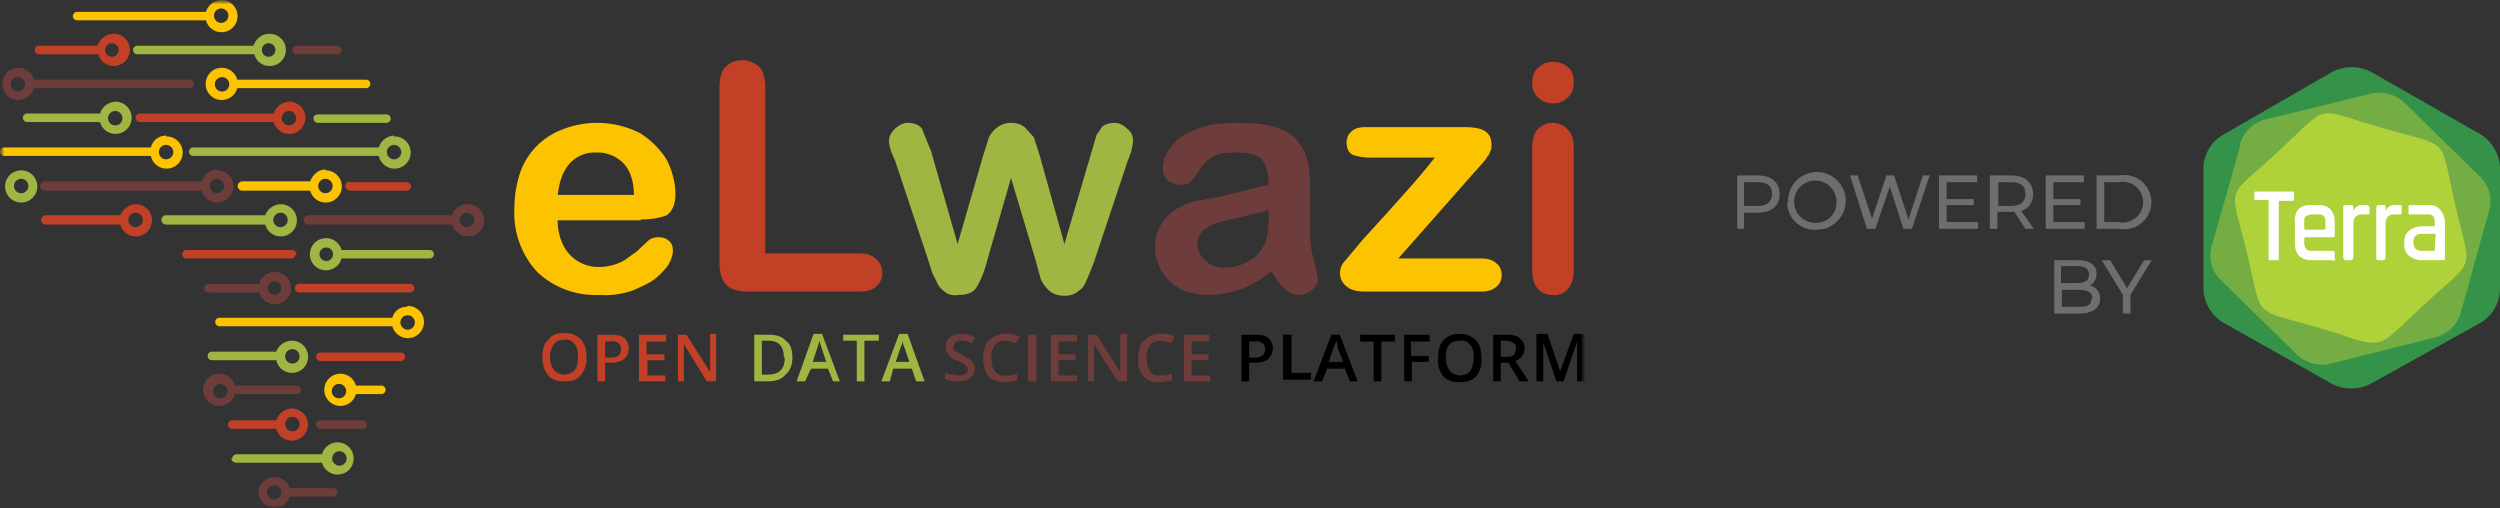 <svg width="295" height="60" xmlns="http://www.w3.org/2000/svg" xmlns:xlink="http://www.w3.org/1999/xlink">
    <rect width="100%" height="100%" fill="#333333" stroke="none"/>
    <defs>
        <path id="elwazi-logo-color_svg__a" d="M0 0h187v60H0z"/>
        <path id="elwazi-logo-color_svg__c" d="M0 0h187v60H0z"/>
    </defs>
    <g fill="none" fill-rule="evenodd">
        <path d="M210 22.9c0 1.4-1 2.2-2.6 2.2h-1.6V27h-.8v-6.3h2.4c1.6 0 2.6.8 2.6 2.2zm-.9 0c0-1-.6-1.4-1.8-1.4h-1.5v2.8h1.6c1.1 0 1.7-.5 1.7-1.4zm1.9 1a3.4 3.4 0 113.3 3.2 3.2 3.2 0 01-3.4-3.3l.1.1zm5.7 0a2.5 2.5 0 10-2.4 2.4c1.3 0 2.4-1 2.4-2.4zm11-3.2l-2.1 6.3h-1l-1.6-5-1.7 5h-1l-2-6.3h.9l1.7 5.1 1.7-5.1h.9l1.7 5.2 1.7-5.2h.8zm5.7 5.5v.8h-4.6v-6.3h4.5v.8h-3.6v2h3.2v.7h-3.2v2h3.7zm5.6.8l-1.3-2h-2v2h-.9v-6.3h2.5c1.6 0 2.6.8 2.6 2.2a2 2 0 01-1.4 2L240 27h-1zm0-4.1c0-1-.6-1.4-1.7-1.4h-1.5v2.8h1.5c1.1 0 1.7-.5 1.7-1.4zm7 3.3v.8h-4.6v-6.3h4.5v.8h-3.6v2h3.2v.7h-3.2v2h3.7zm1.4-5.5h2.7a3.2 3.2 0 110 6.3h-2.7v-6.3zm2.6 5.5a2.4 2.4 0 100-4.7h-1.7v4.7h1.7zm-2.2 9.1c0 1-.9 1.7-2.4 1.7h-3v-6.3h2.8c1.4 0 2.2.6 2.2 1.6 0 .6-.3 1.1-.8 1.4.7.1 1.3.8 1.2 1.6zm-4.6-3.9v2h1.9c.9 0 1.4-.3 1.4-1s-.5-1-1.4-1h-1.9zm3.7 3.8c0-.7-.6-1-1.6-1h-2v2h2c1 0 1.5-.2 1.5-1h.1zm4.5-.4V37h-.9v-2.2l-2.5-4.1h1l2 3.3 2-3.3h.9l-2.5 4.1z" fill="#6D6E70" fill-rule="nonzero"/>
        <path d="M260 19.9V34c0 1.7 1 3.3 2.4 4.1l12.6 7.1a5 5 0 004.9 0l12.6-7A4.7 4.7 0 00295 34V19.9c0-1.7-1-3.3-2.4-4.1L280 8.6a5 5 0 00-5 0l-12.5 7.2a4.7 4.7 0 00-2.5 4" fill="#349348"/>
        <path d="M264.4 17L261 29a4 4 0 001 4l9 8.8c1 1 2.6 1.5 4.1 1.1l12.3-3.1a4.2 4.2 0 003-3l3.3-11.9a4 4 0 00-1-4l-9-8.8a4.3 4.3 0 00-4.1-1l-12.3 3a4.2 4.2 0 00-3 3" fill="#73AD43"/>
        <path d="M276 39.4l-2.3-.7c-8.2-2.4-6.6-.8-8.6-9s-2.6-6 3.7-11.8c6.3-5.8 4-5.2 12.3-2.8 8.3 2.4 6.7.8 8.6 9 1.9 8.2 2.6 6.1-3.6 11.8-5.1 4.7-4.7 5.2-8.7 4" fill="#AFD139"/>
        <path d="M270.5 22.6h-4.3c-.1 0-.2 0-.2.2v.6c0 .1 0 .2.2.2h1.5v6.9a.2.2 0 00.3.2h.7c.2 0 .2 0 .2-.2v-6.8h1.6a.2.2 0 00.2-.3v-.6c0-.1 0-.2-.2-.2m3.9 4.4l-.2.1H272l-.1-.1v-.8c0-.3 0-.5.2-.7l.6-.2h.8c.3 0 .5 0 .7.2.2.2.2.4.2.7v.8zm-.7-2.8h-1.1c-.5 0-1 .1-1.4.5a2 2 0 00-.4 1.5v2.5c0 .5.1 1 .4 1.4.4.4.9.6 1.4.6h2.6a.2.2 0 00.3-.3v-.6c0-.1-.1-.2-.3-.2h-2.5c-.5 0-.8-.3-.8-1v-.5l.1-.1h3.3c.1 0 .2 0 .2-.2v-1.6c0-.5-.1-1-.5-1.5-.3-.3-.8-.5-1.3-.5zm13.6 5.3v.1h-1.5a1 1 0 01-.7-.2.9.9 0 01-.3-.6v-.4c0-.2.1-.5.3-.6.2-.2.4-.2.7-.2h1.6l-.1 1.9zm.7-4.7c-.3-.4-.8-.6-1.3-.6h-2.3c-.1 0-.2 0-.2.2v.7c0 .1 0 .2.2.2h2.1c.6 0 .8.3.8 1v.4h-1.6c-.5 0-1 .2-1.4.5-.4.3-.6.8-.6 1.3v.4c0 .5.2 1 .6 1.3.4.3.9.5 1.4.5h2.8v-4.5c0-.5-.2-1-.5-1.4zm-8.7-.6h-.4c-.3 0-.6 0-.8.2a1 1 0 00-.4.5v-.4c0-.2-.1-.3-.2-.3h-.8c-.1 0-.2.1-.2.3v6l.2.2h.8l.2-.2v-4c0-.8.3-1.2 1-1.2h.7c.1 0 .2 0 .2-.2v-.7l-.2-.2m3.7 0h-.4c-.3 0-.6 0-.8.2a1 1 0 00-.4.5v-.4c0-.2 0-.3-.2-.3h-.8l-.1.3v6s0 .2.2.2h.7l.2-.2v-4c0-.8.3-1.2 1-1.2h.7c.1 0 .2 0 .2-.2v-.7c0-.1 0-.2-.2-.2" fill="#FEFEFE"/>
        <mask id="elwazi-logo-color_svg__b" fill="#fff">
            <use xlink:href="#elwazi-logo-color_svg__a"/>
        </mask>
        <g mask="url(#elwazi-logo-color_svg__b)">
            <mask id="elwazi-logo-color_svg__d" fill="#fff">
                <use xlink:href="#elwazi-logo-color_svg__c"/>
            </mask>
            <g mask="url(#elwazi-logo-color_svg__d)" fill-rule="nonzero">
                <path d="M75.6 26h-9.8c0 1 .2 2 .7 3a4.6 4.6 0 004.2 2.5 6 6 0 003-.8l1.4-1 1.5-1.4a2 2 0 011.1-.3c.5 0 .9.1 1.2.4.4.3.5.7.5 1.2s-.2 1-.5 1.6c-.4.6-1 1.2-1.6 1.7-.8.6-1.8 1-2.7 1.4-1.2.4-2.5.6-3.8.5a10 10 0 01-7.4-2.7 10.2 10.2 0 01-2.7-7.5c0-1.4.2-2.7.6-4a8.4 8.4 0 015-5.3 11.2 11.2 0 019.2.4c1.3.8 2.4 1.9 3.2 3.2.6 1.2 1 2.6 1 4 0 1.3-.4 2-1 2.5-.8.3-1.8.5-3.1.5M65.8 23h9c0-1.7-.5-3-1.3-3.8a4.3 4.3 0 00-3.2-1.2 4 4 0 00-3 1.2c-.9 1-1.3 2.2-1.5 3.9" fill="#FCC301"/>
                <path d="M90.3 10.4v19.5h11c1 0 1.6.2 2.1.7.5.4.7 1 .7 1.6a2 2 0 01-.7 1.6c-.4.4-1.1.6-2 .6H88.2c-1.2 0-2-.3-2.5-.8s-.8-1.4-.8-2.5V10.4c0-1.1.2-2 .7-2.5.5-.5 1.2-.8 2-.8.7 0 1.4.3 2 .8.5.5.7 1.4.7 2.5" fill="#C14026"/>
                <path d="M109.8 17.6l3.2 11.2 3-10.4.7-2.2c.2-.4.5-.8.9-1.1.5-.4 1-.6 1.7-.6s1.3.2 1.7.6l1 1.1.7 2.2 2.9 10.4 3.3-11.2.5-1.7.7-1c.3-.2.8-.4 1.4-.4.6 0 1.1.3 1.5.7.5.3.7.9.7 1.4a7 7 0 01-.6 2.3l-4 12a42 42 0 01-.9 2.2c-.2.5-.5 1-.9 1.2-.4.4-1 .6-1.7.6s-1.3-.2-1.8-.6c-.4-.4-.8-.9-1-1.4l-.6-2.2-2.9-9.7-2.8 9.7a12 12 0 01-1.2 3.1c-.4.7-1.1 1-2.2 1-.5.1-1 0-1.4-.2-.4-.3-.8-.6-1-1l-.7-1.4-.4-1.3-4-12c-.5-1-.7-1.8-.7-2.3 0-.5.3-1 .7-1.4.4-.4 1-.7 1.5-.7.9 0 1.4.3 1.7.7l1 2.5" fill="#9FB742"/>
                <path d="M150 32a11.3 11.3 0 01-7.3 2.8 8 8 0 01-3.4-.7 5.6 5.6 0 01-3-4.9 5 5 0 011.3-3.5c.9-1 2-1.6 3.6-2l2.4-.4 6.1-1.5c0-1.3-.3-2.3-.8-3-.5-.5-1.4-.8-3-.8-1.2 0-2.1.1-2.8.5-.7.4-1.2 1-1.6 1.6l-1 1.4c-.2.2-.6.3-1.2.3s-1-.2-1.5-.5a2 2 0 01-.6-1.4c0-1 .4-1.8 1-2.6s1.5-1.5 2.9-2c1.3-.6 3-.8 4.9-.8 2.2 0 4 .2 5.2.8 1.2.4 2.1 1.3 2.6 2.4.6 1.1.8 2.6.8 4.5v5.7c0 1 .2 2 .5 3l.4 2c0 .5-.2 1-.7 1.3-.4.4-1 .6-1.6.6-.5 0-1-.2-1.6-.7a9.5 9.5 0 01-1.5-2m-.4-7.3l-3.2.8a62 62 0 00-2.9.7 4 4 0 00-1.5.8c-.5.4-.8 1-.8 1.7 0 .8.4 1.5 1 2 .5.5 1.3.8 2.2.8a6 6 0 002.7-.7c.8-.4 1.4-1 1.8-1.7.5-.7.7-2 .7-3.7v-.7z" fill="#6E3D3B"/>
                <path d="M174 20.3l-9 10.2h9.8c.8 0 1.4.2 1.8.6.4.3.6.8.6 1.4 0 .5-.2 1-.6 1.3-.4.4-1 .6-1.8.6H161c-1 0-1.6-.2-2.1-.6a2 2 0 01-.2-3l2-2.4 3-3.3 2.5-2.8a76 76 0 003.1-3.7H162a7 7 0 01-2.3-.3c-.5-.2-.8-.7-.8-1.5 0-.5.2-1 .6-1.3.4-.4 1-.5 1.7-.5h11.5c1 0 1.9.1 2.4.4.6.3.9.9.9 1.7 0 .3 0 .6-.2.8 0 .3-.2.5-.4.7 0 .2-.3.4-.5.7l-.9 1" fill="#FCC301"/>
                <path d="M183.3 12.2c-.7 0-1.3-.2-1.8-.7-.5-.4-.7-1-.7-1.8 0-.6.2-1.3.7-1.7.5-.5 1.1-.7 1.8-.7.6 0 1.2.2 1.7.6.5.4.7 1 .7 1.8 0 .7-.2 1.4-.7 1.8-.5.5-1.1.7-1.7.7m2.4 5.2v14.4c0 1-.2 1.8-.7 2.3a2 2 0 01-1.8.7c-.7 0-1.3-.2-1.8-.8-.4-.5-.6-1.2-.6-2.2V17.5c0-1 .2-1.7.6-2.2.5-.5 1.1-.8 1.8-.8s1.4.3 1.8.8c.5.5.7 1.2.7 2M47.3 41.6h-9.5a.5.5 0 100 1h9.5a.5.5 0 100-1" fill="#C14026"/>
                <path d="M26.1 0a2 2 0 00-1.8 1.4H9.1a.5.5 0 100 1h15.2A1.9 1.9 0 1026.1 0m0 2.7a.8.8 0 110-1.7.8.8 0 010 1.7" fill="#FCC301"/>
                <path d="M13.3 4c-.8 0-1.5.6-1.8 1.4H4.6a.5.5 0 100 1h7A1.9 1.9 0 1013.2 4m0 2.7a.8.8 0 110-1.6.8.8 0 010 1.6" fill="#C14026"/>
                <path d="M31.7 4c-.8 0-1.5.6-1.8 1.4H16.2a.5.5 0 100 1H30A1.9 1.9 0 1031.7 4m0 2.7a.8.8 0 110-1.6.8.8 0 010 1.6" fill="#9FB742"/>
                <path d="M22.3 9.4H4a1.9 1.9 0 100 1h18.4a.5.5 0 100-1M2.1 10.8a.8.8 0 110-1.7.8.8 0 010 1.7" fill="#6E3D3B"/>
                <path d="M43.1 9.4H28a1.9 1.9 0 100 1h15.2a.5.5 0 100-1m-17 1.4a.8.8 0 110-1.7.8.8 0 010 1.7" fill="#FCC301"/>
                <path d="M13.6 12a2 2 0 00-1.8 1.4H3.2a.5.5 0 000 1h8.6a1.9 1.9 0 101.8-2.4m0 2.8a.8.8 0 110-1.7.8.8 0 010 1.7" fill="#9FB742"/>
                <path d="M34.1 12a2 2 0 00-1.8 1.4H16.5a.5.5 0 100 1h15.8a1.9 1.9 0 101.8-2.4m0 2.8a.8.8 0 110-1.7.8.8 0 010 1.7" fill="#C14026"/>
                <path d="M46.5 16a2 2 0 00-1.8 1.4H22.8a.5.5 0 100 1h21.9a1.9 1.9 0 101.8-2.3m0 2.7a.8.8 0 110-1.7.8.8 0 010 1.7" fill="#9FB742"/>
                <path d="M19.6 16c-.9 0-1.6.6-1.8 1.4H.5a.5.5 0 100 1h17.3a1.9 1.9 0 101.8-2.3m0 2.7a.8.8 0 110-1.7.8.8 0 010 1.7" fill="#FCC301"/>
                <path d="M25.6 20c-.8 0-1.5.6-1.8 1.4H5.3a.5.5 0 100 1.1h18.5a1.9 1.9 0 101.8-2.4m0 2.7a.8.8 0 110-1.7.8.8 0 010 1.7" fill="#6E3D3B"/>
                <path d="M38.4 20c-.8 0-1.5.6-1.8 1.4h-8a.5.5 0 100 1.1h8a1.9 1.9 0 101.8-2.4m0 2.7a.8.8 0 110-1.7.8.8 0 010 1.7" fill="#FCC301"/>
                <path d="M35 6.4h4.8a.5.5 0 100-1H35a.5.5 0 100 1" fill="#6E3D3B"/>
                <path d="M37 14c0 .2.2.5.5.5h8.1a.5.5 0 100-1h-8c-.4 0-.6.2-.6.4M2.5 20.1a1.9 1.9 0 100 3.8 1.9 1.9 0 000-3.8m0 2.7a.8.8 0 110-1.7.8.8 0 010 1.7" fill="#9FB742"/>
                <path d="M41.3 21.4a.5.5 0 100 1.1H48a.5.5 0 100-1h-6.8zM16 24.1c-.8 0-1.5.6-1.8 1.3H5.4a.5.5 0 100 1.1h8.8a1.9 1.9 0 101.8-2.4m0 2.7a.8.8 0 110-1.7.8.8 0 010 1.7" fill="#C14026"/>
                <path d="M33 24.1a2 2 0 00-1.7 1.3H19.6a.5.5 0 100 1.1h11.7a1.9 1.9 0 101.8-2.4m0 2.7a.8.8 0 110-1.7.8.8 0 010 1.7" fill="#9FB742"/>
                <path d="M55.1 24.1a2 2 0 00-1.8 1.3H36.4a.5.5 0 100 1.1h17a1.9 1.9 0 101.7-2.4m0 2.7a.8.8 0 110-1.7.8.8 0 010 1.7" fill="#6E3D3B"/>
                <path d="M35 30c0-.3-.3-.5-.5-.5H22a.5.5 0 100 1h12.4c.2 0 .5-.2.5-.5" fill="#C14026"/>
                <path d="M50.7 29.5H40.3a1.9 1.9 0 100 1h10.4a.5.5 0 100-1m-12.2 1.3a.8.8 0 110-1.6.8.8 0 010 1.6" fill="#9FB742"/>
                <path d="M34.8 34c0 .3.2.5.5.5h13.1a.5.5 0 100-1H35.3c-.3 0-.5.2-.5.5" fill="#C14026"/>
                <path d="M32.4 32.1c-.9 0-1.6.6-1.8 1.4h-6a.5.5 0 100 1h6a1.9 1.9 0 101.8-2.4m0 2.7a.8.8 0 110-1.6.8.8 0 010 1.6" fill="#6E3D3B"/>
                <path d="M48 36.2c-.8 0-1.5.5-1.7 1.3H25.9a.5.5 0 100 1h20.4a1.9 1.9 0 101.8-2.4m0 2.8a.8.8 0 110-1.7.8.8 0 010 1.7" fill="#FCC301"/>
                <path d="M34.5 40.2a2 2 0 00-1.9 1.3H25a.5.5 0 100 1h7.6a1.9 1.9 0 101.9-2.3m0 2.7a.8.8 0 110-1.7.8.8 0 010 1.7" fill="#9FB742"/>
                <path d="M35.1 45.5h-7.4a1.9 1.9 0 100 1H35a.5.5 0 000-1M26 47a.8.8 0 110-1.7.8.8 0 010 1.7" fill="#6E3D3B"/>
                <path d="M45 45.5h-3a1.9 1.9 0 100 1h3a.5.5 0 100-1M40 47a.8.8 0 110-1.7.8.8 0 010 1.7" fill="#FCC301"/>
                <path d="M34.5 48.2a2 2 0 00-1.9 1.4h-5.2a.5.5 0 100 1h5.2a1.9 1.9 0 101.9-2.4m0 2.7a.8.8 0 110-1.7.8.8 0 010 1.7" fill="#C14026"/>
                <path d="M37.3 50c0 .4.2.6.5.6h5a.5.5 0 100-1h-5c-.3 0-.5.2-.5.5" fill="#6E3D3B"/>
                <path d="M27.3 54.1c0 .3.3.5.6.5H38a1.9 1.9 0 100-1H28c-.3 0-.6.2-.6.5m11.8 0a.8.8 0 111.7 0 .8.8 0 01-1.7 0" fill="#9FB742"/>
                <path d="M30.5 58.1a1.9 1.9 0 003.7.5h5.1a.5.5 0 100-1h-5.1a1.9 1.9 0 00-3.7.5m1 0a.8.8 0 111.7 0 .8.8 0 01-1.7 0" fill="#6E3D3B"/>
                <path d="M69.2 42.1a3 3 0 01-.7 2.2c-.4.5-1 .7-2 .7-.7 0-1.4-.2-1.8-.7-.5-.6-.7-1.3-.7-2.2 0-.9.2-1.6.7-2 .4-.6 1-.8 1.9-.8.8 0 1.4.2 2 .8.4.5.6 1.1.6 2m-4.3 0c0 .7.2 1.2.5 1.6a1.7 1.7 0 002.4 0c.3-.4.4-.9.4-1.6 0-.6-.1-1.2-.4-1.5-.3-.4-.7-.6-1.2-.5-.5 0-1 .1-1.2.5-.3.3-.5.9-.5 1.5m9.3-1c0 .5-.2 1-.6 1.3-.4.3-.9.4-1.6.4h-.6V45h-.9v-5.5h1.6c.7 0 1.2.1 1.6.4.3.3.5.8.5 1.3m-2.8 1h.5c.4 0 .7 0 1-.2.3-.2.4-.5.4-.8a1 1 0 00-.3-.7c-.3-.2-.6-.3-1-.2h-.6V42zm7.2 2.8h-3.2v-5.5h3.2v.8h-2.3v1.5h2.1v.7h-2v1.8h2.1v.7zm6 0h-1.2l-2.7-4.4V45H80v-5.5h1l2.8 4.4v-4.5h.7V45z" fill="#C14026"/>
                <path d="M93.5 42.2c0 .9-.3 1.6-.8 2-.5.6-1.2.8-2.2.8H89v-5.5h1.7c.9 0 1.6.2 2 .7.6.4.8 1.1.8 2m-1 0c0-1.3-.6-2-1.8-2h-.8v4h.7c1.3 0 2-.6 2-2m5.7 2.8l-.6-1.5h-2L95 45h-1l2-5.6h1l2.1 5.6h-1zm-.8-2.3l-.5-1.5a10 10 0 01-.3-1l-.3 1-.5 1.5h1.6zM102 45h-.9v-4.8h-1.6v-.7h4.2v.7H102V45zm6.1 0l-.5-1.5h-2.2L105 45h-1l2.1-5.6h1l2 5.6h-.9zm-.8-2.3l-.5-1.5-.2-.5-.1-.5c0 .4-.2.7-.3 1l-.5 1.5h1.6z" fill="#9FB742"/>
                <path d="M115 43.4c0 .5-.1.9-.5 1.2-.4.3-1 .4-1.4.4-.6 0-1.1 0-1.6-.3V44l.8.2.8.1c.3 0 .6 0 .8-.2.2-.1.3-.3.3-.5s-.1-.4-.3-.5c-.3-.3-.6-.4-1-.6-.4 0-.7-.3-1-.7-.2-.2-.3-.6-.3-.9 0-.4.1-.8.5-1.1a2 2 0 011.3-.4c.5 0 1 .1 1.6.4l-.3.7a3 3 0 00-1.3-.3 1 1 0 00-.7.2l-.2.5v.4l.4.2.7.4.9.5.4.5.2.6m3.5-3.3c-.4 0-.9.2-1.2.5-.3.5-.5 1-.4 1.6 0 .6.1 1.2.4 1.5.3.4.8.6 1.3.5h.6l.7-.2v.8l-1.4.2a3 3 0 01-2-.7 4 4 0 01-.6-2.1c0-.6.1-1 .3-1.6.2-.4.6-.7 1-1a3.5 3.5 0 013 0l-.4.8-.6-.2-.7-.1m2.8-.7h.9V45h-1v-5.5zM127 45h-3v-5.5h3.1v.8h-2.2v1.5h2v.7h-2v1.8h2.2v.7zm6 0h-1.1l-2.8-4.4V45h-.7v-5.5h1l2.8 4.4v-4.5h.8V45zm4-4.8c-.5 0-1 .2-1.3.5-.3.5-.5 1-.4 1.6 0 .6.1 1.2.4 1.5.3.4.8.6 1.3.5h.6l.7-.2v.8l-1.4.2c-.9 0-1.5-.2-2-.7a3 3 0 01-.6-2.1c0-.6.1-1 .3-1.6.2-.4.6-.7 1-1a3.5 3.5 0 013 0l-.4.8-.6-.2-.7-.1m5.9 4.8h-3.1v-5.5h3v.8h-2.1v1.5h2v.7h-2v1.8h2.2v.7z" fill="#6E3D3B"/>
                <path d="M150.2 41c0 .6-.2 1-.6 1.4-.4.3-.9.4-1.6.4h-.6V45h-.9v-5.5h1.6c.7 0 1.2.1 1.6.4.3.3.5.8.5 1.3m-2.8 1h.5c.4 0 .7 0 1-.2.3-.2.4-.5.4-.8a1 1 0 00-.3-.7c-.3-.2-.6-.3-1-.2h-.6V42zm4 2.8v-5.5h1V44h2.3v.8h-3.3zm7.9 0l-.6-1.5h-2.1L156 45h-1l2.1-5.5h1l2.1 5.5h-1zm-.8-2.3l-.6-1.5-.1-.5-.1-.5-.4 1-.5 1.5h1.7zM163 45h-.9v-4.7h-1.6v-.8h4.1v.8H163V45zm3.5 0h-.8v-5.5h3v.8h-2.2V42h2.1v.7h-2V45zm8.3-2.8a3 3 0 01-.6 2.2c-.5.5-1.1.7-2 .7-.8 0-1.4-.2-1.9-.7a3 3 0 01-.6-2.2c0-.9.2-1.6.6-2 .5-.6 1.1-.8 2-.8.8 0 1.4.3 1.9.8.4.4.6 1.1.6 2m-4.2 0c0 .7.2 1.2.5 1.6a1.7 1.7 0 002.4 0c.2-.4.4-.9.4-1.6 0-.6-.1-1.2-.4-1.5-.3-.4-.8-.6-1.2-.5-.5 0-1 .1-1.3.5-.3.3-.4.9-.4 1.5m6.5.6V45h-.9v-5.5h1.6c.7 0 1.2.1 1.5.4.4.3.6.7.6 1.2 0 .7-.4 1.2-1.1 1.5l1.6 2.4h-1.1l-1.3-2.2h-.9zm0-.7h.6c.4 0 .7 0 1-.3l.2-.7c0-.2 0-.5-.3-.6-.3-.2-.6-.3-1-.3h-.5V42zm6.6 3l-1.6-4.7V45h-.8v-5.6h1.3l1.5 4.4 1.6-4.4h1.3V45h-.9v-4.7l-1.6 4.7h-.8z" fill="#000"/>
            </g>
        </g>
    </g>
</svg>
